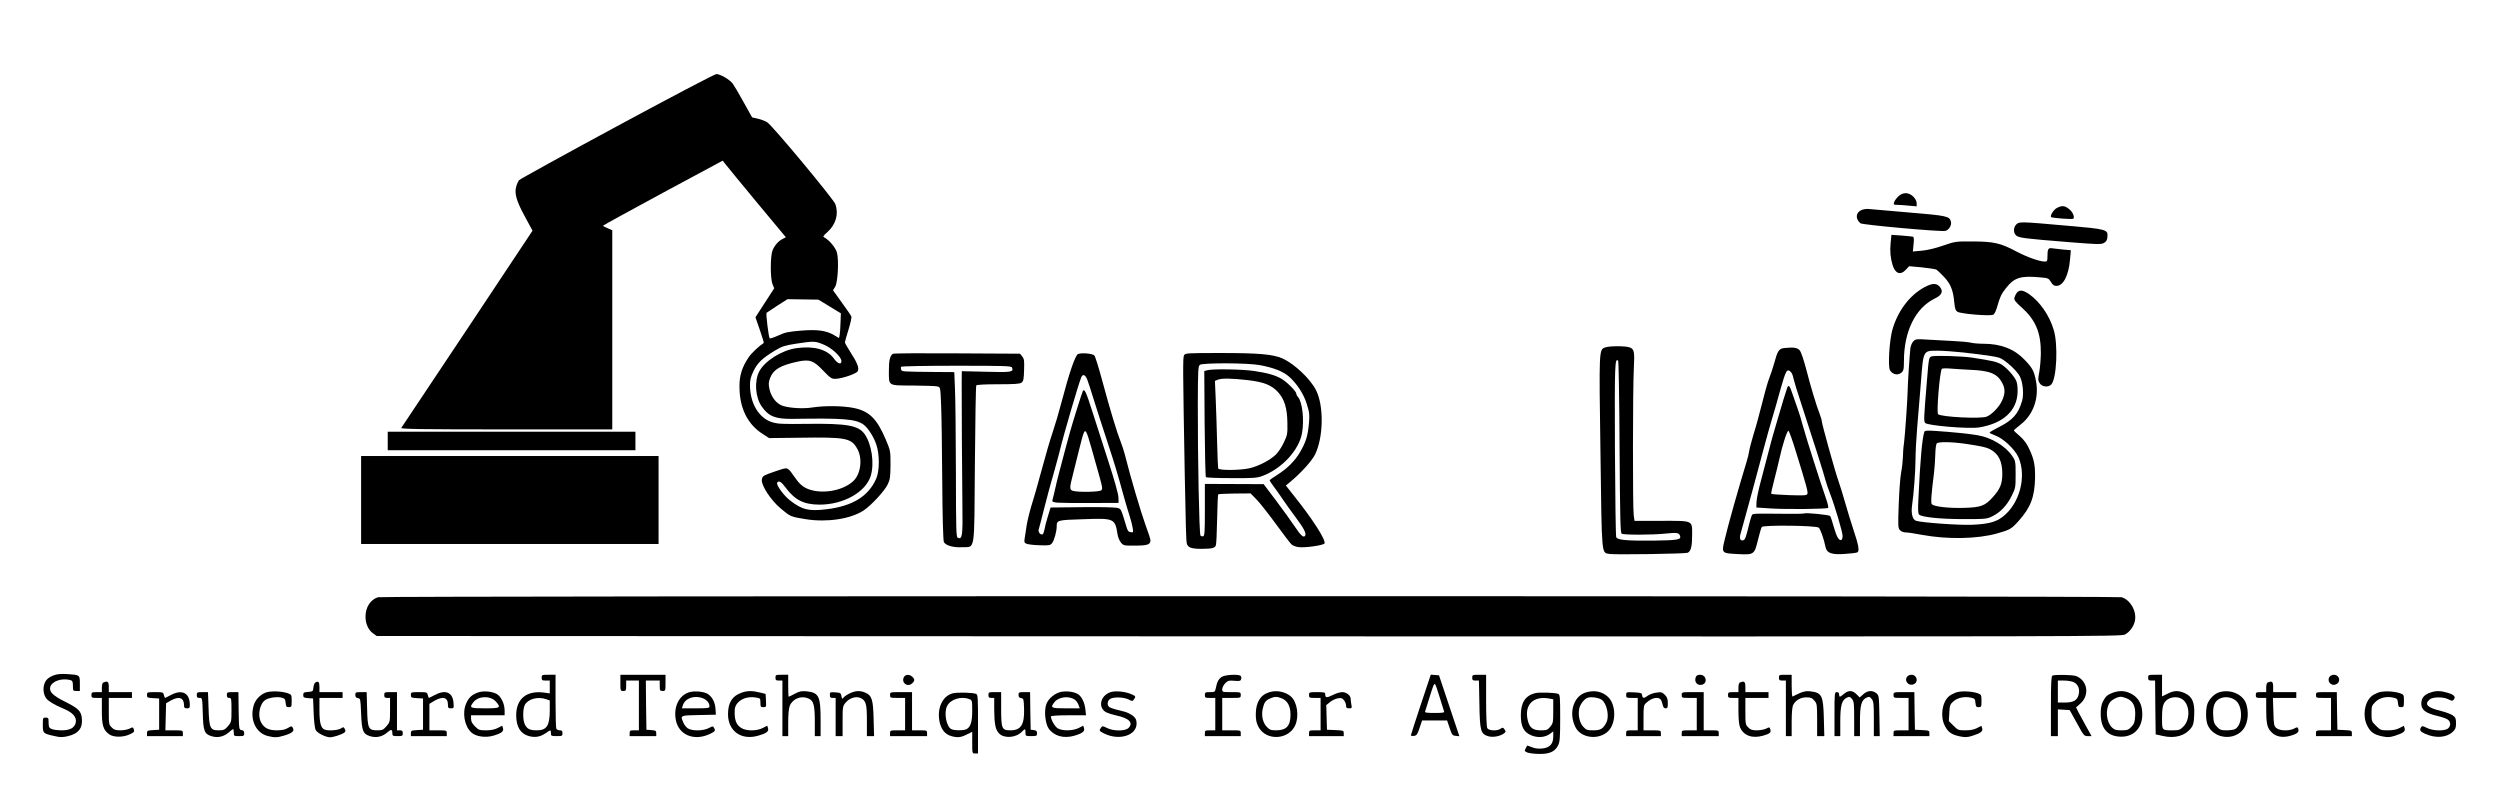 <?xml version="1.0" standalone="no"?>
<!DOCTYPE svg PUBLIC "-//W3C//DTD SVG 20010904//EN"
 "http://www.w3.org/TR/2001/REC-SVG-20010904/DTD/svg10.dtd">
<svg version="1.0" xmlns="http://www.w3.org/2000/svg"
 width="2160pt" height="700pt" viewBox="0 0 2160 700"
 preserveAspectRatio="xMidYMid meet">

<g transform="translate(0,700) scale(0.1,-0.1)"
fill="#000000" stroke="none">
<path d="M5330 5909 c-459 -248 -840 -458 -847 -467 -7 -10 -18 -34 -23 -55
-17 -59 2 -124 76 -260 l65 -120 -562 -846 c-309 -465 -567 -852 -572 -858 -8
-10 175 -13 907 -13 l916 0 0 861 0 860 -40 17 c-22 9 -40 19 -40 22 0 3 233
130 517 284 l517 278 26 -33 c14 -18 136 -167 272 -331 l248 -298 -28 -14
c-37 -19 -68 -54 -87 -98 -20 -50 -21 -244 0 -294 l14 -35 -81 -125 -81 -125
38 -110 c21 -60 36 -111 34 -112 -41 -26 -106 -88 -130 -123 -57 -84 -81 -158
-80 -253 0 -187 69 -327 203 -412 l53 -34 258 3 c410 6 452 -2 505 -98 46 -83
29 -216 -35 -276 -97 -91 -294 -119 -412 -60 -31 16 -59 42 -86 81 -69 98 -66
97 -127 79 -29 -9 -78 -26 -108 -37 -48 -19 -55 -26 -58 -52 -5 -50 79 -178
163 -248 84 -71 87 -72 218 -93 183 -29 387 2 499 76 65 43 180 167 208 225
20 42 23 63 24 169 0 120 0 121 -42 221 -77 180 -143 244 -280 271 -92 18
-244 20 -350 4 -80 -13 -188 -7 -255 12 -55 16 -102 74 -118 142 -10 48 -10
61 5 101 28 73 90 109 240 141 102 21 135 10 219 -79 64 -66 72 -71 108 -70
58 3 179 44 190 66 14 26 -4 73 -62 162 -27 42 -49 81 -49 87 0 6 14 56 31
110 17 55 28 106 25 113 -2 7 -39 61 -82 120 l-77 107 19 31 c23 39 33 228 15
295 -11 41 -64 105 -105 128 -19 10 -17 13 24 50 72 65 98 156 67 241 -17 45
-548 684 -589 707 -18 11 -55 25 -82 31 l-48 11 -72 129 c-39 72 -82 144 -95
162 -27 36 -108 83 -142 83 -13 0 -400 -203 -859 -451z m1838 -1557 l97 -59
-3 -84 c-1 -46 -5 -94 -8 -107 l-5 -23 -42 25 c-70 41 -147 51 -290 39 -107
-9 -135 -15 -193 -42 -37 -17 -71 -28 -74 -24 -9 11 -34 212 -27 220 3 3 45
31 93 62 l88 56 133 -2 134 -2 97 -59z m-54 -328 c71 -28 156 -107 156 -144 0
-34 -33 -23 -65 22 -58 79 -172 111 -324 90 -127 -18 -275 -111 -322 -203 -43
-85 -33 -223 23 -302 60 -85 117 -108 268 -106 430 7 538 -1 606 -46 39 -26
92 -105 115 -175 30 -87 29 -229 -1 -297 -67 -151 -204 -236 -429 -263 -152
-19 -214 -4 -317 78 -54 42 -120 134 -109 152 13 21 36 8 73 -43 81 -108 156
-146 293 -147 208 0 401 109 443 251 32 108 7 273 -54 359 -53 74 -153 92
-490 88 -222 -3 -262 -1 -311 15 -113 36 -189 163 -189 320 0 45 7 73 31 122
34 70 75 110 186 177 60 36 82 43 183 59 154 23 160 23 234 -7z"/>
<path d="M16401 5303 c-16 -16 -32 -38 -36 -50 -6 -21 -3 -23 27 -23 18 0 63
-3 101 -7 l67 -6 0 27 c0 17 -11 39 -29 57 -40 39 -89 40 -130 2z"/>
<path d="M17773 5204 c-29 -14 -63 -68 -51 -80 9 -8 183 -21 191 -14 15 14 -5
61 -38 85 -37 29 -58 31 -102 9z"/>
<path d="M16083 5185 c-50 -21 -54 -76 -9 -114 16 -14 697 -75 733 -66 32 8
57 49 49 80 -12 47 -34 52 -361 79 -170 14 -326 28 -345 30 -19 3 -49 -1 -67
-9z"/>
<path d="M17420 5060 c-25 -25 -26 -72 -1 -94 24 -21 69 -27 444 -57 259 -21
291 -22 315 -8 20 11 28 24 30 50 6 67 0 69 -361 100 -395 35 -401 35 -427 9z"/>
<path d="M16335 4901 c-7 -71 -2 -128 17 -191 23 -75 68 -91 115 -40 l28 30
109 -10 c60 -6 116 -15 125 -19 9 -5 39 -33 67 -63 57 -60 79 -114 89 -221 5
-54 11 -70 28 -81 29 -18 284 -39 308 -25 11 5 25 34 34 67 25 88 36 111 76
162 73 93 128 110 301 93 63 -5 69 -8 88 -39 15 -26 26 -34 48 -34 59 0 105
90 117 227 l7 81 -68 6 c-38 4 -81 9 -96 11 -31 5 -38 -8 -38 -71 0 -39 -3
-44 -23 -44 -45 0 -154 39 -247 88 -135 72 -194 85 -375 86 -148 1 -152 0
-257 -36 -65 -23 -138 -40 -185 -44 l-76 -7 6 62 c5 45 3 63 -6 66 -6 2 -51 6
-98 10 l-87 6 -7 -70z"/>
<path d="M16626 4518 c-129 -71 -230 -206 -276 -368 -26 -93 -39 -314 -21
-348 17 -31 56 -45 84 -31 33 18 37 28 37 109 0 258 100 460 267 541 59 28 74
60 46 97 -29 38 -66 38 -137 0z"/>
<path d="M17427 4473 c-8 -10 -18 -29 -22 -43 -5 -22 4 -34 62 -86 121 -109
167 -218 166 -396 -1 -54 -7 -127 -14 -164 -11 -57 -11 -70 2 -92 19 -35 76
-42 102 -14 47 51 60 346 21 472 -37 124 -117 240 -210 307 -53 37 -83 41
-107 16z"/>
<path d="M16532 4052 c-11 -11 -23 -37 -26 -58 -5 -36 -24 -317 -24 -374 -1
-70 -23 -384 -31 -445 -6 -38 -10 -95 -10 -126 -1 -31 -7 -90 -15 -130 -8 -41
-17 -165 -21 -277 -7 -187 -6 -204 10 -222 11 -12 31 -20 49 -20 17 0 81 -9
141 -21 223 -41 479 -36 650 12 112 32 123 38 185 107 105 116 140 210 143
375 1 107 -8 156 -48 243 -23 51 -46 82 -83 115 -29 24 -52 47 -52 50 0 3 26
26 58 51 111 86 162 232 132 380 -16 84 -32 112 -99 181 -88 92 -204 137 -354
137 -40 0 -88 4 -107 9 -19 5 -91 12 -160 15 -69 3 -168 9 -221 12 -88 6 -98
5 -117 -14z m427 -97 c191 -22 270 -33 312 -45 46 -13 154 -110 181 -163 26
-51 35 -154 19 -210 -34 -116 -80 -167 -208 -231 -40 -20 -73 -40 -73 -44 0
-4 23 -15 50 -25 69 -25 170 -120 200 -189 72 -167 9 -402 -138 -514 -59 -45
-125 -62 -262 -68 -115 -5 -444 19 -487 35 -29 11 -42 63 -33 130 15 100 30
303 30 399 0 52 6 174 14 270 8 96 23 276 33 400 21 276 18 270 144 270 45 0
143 -7 218 -15z"/>
<path d="M16690 3921 c-24 -7 -25 -9 -41 -206 -28 -337 -28 -352 -16 -369 18
-23 375 -53 466 -39 209 34 330 145 333 308 1 47 -4 80 -14 100 -27 50 -87
114 -131 139 -39 21 -72 29 -247 56 -86 13 -318 20 -350 11z m330 -116 c174
-7 238 -33 281 -117 25 -49 24 -92 -5 -153 -24 -52 -89 -119 -132 -135 -53
-20 -388 -3 -419 21 -15 12 14 362 32 392 3 5 40 6 82 2 42 -3 114 -8 161 -10z"/>
<path d="M16626 3269 c-19 -62 -35 -237 -51 -580 -5 -97 -3 -128 7 -136 28
-22 186 -38 383 -38 193 0 202 1 250 25 69 34 126 94 166 176 33 66 34 73 34
184 0 110 -1 119 -28 158 -57 87 -181 162 -302 182 -69 12 -230 28 -352 36
-83 6 -103 4 -107 -7z m359 -104 c139 -21 176 -29 210 -47 72 -38 105 -104
105 -210 0 -87 -18 -132 -80 -201 -69 -78 -104 -91 -252 -95 -132 -4 -259 11
-277 32 -10 11 -5 82 19 271 5 44 10 116 11 160 1 44 6 86 12 93 13 17 127 15
252 -3z"/>
<path d="M13868 3998 c-53 -19 -53 -17 -40 -910 12 -908 8 -861 77 -874 43 -8
654 1 676 10 28 12 39 54 39 150 0 133 15 126 -267 126 l-231 0 -7 51 c-9 64
-8 1092 1 1260 8 153 4 173 -37 188 -39 13 -174 13 -211 -1z m125 -862 c4
-607 7 -740 18 -747 18 -12 271 -11 382 1 95 10 112 7 122 -18 13 -35 -13 -40
-230 -43 -234 -2 -310 5 -321 30 -4 9 -9 351 -11 760 -3 732 -1 793 28 764 4
-4 10 -340 12 -747z"/>
<path d="M15417 3993 c-47 -5 -59 -24 -87 -128 -12 -44 -31 -100 -41 -125 -16
-38 -40 -125 -100 -360 -6 -25 -25 -89 -41 -142 -16 -53 -32 -114 -35 -135 -3
-21 -13 -65 -24 -98 -69 -225 -159 -544 -188 -669 -28 -116 -27 -116 112 -123
142 -8 145 -5 176 123 13 55 28 104 33 111 15 18 469 13 492 -6 14 -12 44 -95
60 -173 11 -47 55 -62 163 -54 51 3 100 9 109 13 22 8 13 62 -32 195 -19 57
-50 159 -70 228 -19 69 -47 157 -60 195 -29 80 -144 495 -144 517 0 9 -9 37
-19 64 -27 69 -76 230 -116 386 -19 73 -43 144 -53 158 -20 26 -53 32 -135 23z
m57 -208 c8 -9 18 -32 21 -53 4 -20 35 -122 70 -227 85 -258 201 -623 209
-660 4 -16 20 -64 36 -105 43 -111 110 -337 110 -370 0 -16 -4 -31 -9 -34 -20
-13 -43 25 -66 108 -14 50 -28 93 -33 98 -10 10 -211 30 -223 22 -5 -3 -91 -5
-192 -3 -234 2 -248 2 -258 -8 -4 -4 -15 -37 -24 -73 -29 -120 -36 -141 -51
-147 -27 -10 -38 12 -26 54 6 21 20 70 30 108 37 131 123 450 168 620 25 94
58 213 74 265 16 52 48 163 70 245 51 180 59 194 94 160z"/>
<path d="M15441 3648 c-11 -29 -46 -146 -86 -283 -14 -49 -30 -103 -35 -120
-5 -16 -23 -82 -39 -145 -16 -63 -47 -178 -67 -255 -21 -77 -38 -160 -38 -185
l-1 -45 125 -8 c144 -9 485 -5 495 5 4 4 -4 40 -18 80 -52 149 -166 507 -197
618 -17 63 -38 133 -47 155 -8 22 -26 74 -40 115 -30 90 -39 102 -52 68z m75
-548 c93 -300 106 -350 100 -367 -6 -14 -24 -15 -157 -11 -82 3 -152 8 -155
11 -3 3 8 56 25 119 16 62 37 147 46 188 24 112 66 241 77 238 6 -2 35 -82 64
-178z"/>
<path d="M7714 3943 c-25 -18 -34 -56 -34 -143 0 -138 -13 -130 208 -131 103
-1 198 -4 212 -8 25 -7 25 -8 31 -156 4 -83 8 -379 10 -659 2 -317 8 -517 14
-529 15 -30 80 -49 158 -45 115 6 104 -63 110 715 3 370 8 677 12 683 4 6 76
10 189 10 141 0 187 3 202 14 16 12 20 29 22 108 3 81 1 97 -16 118 l-19 24
-544 3 c-299 2 -549 1 -555 -4z m1030 -119 c15 -39 -6 -42 -224 -36 l-210 5
-1 -99 c-1 -182 3 -766 6 -1040 4 -285 0 -316 -39 -301 -15 6 -16 57 -17 574
-1 312 -4 633 -8 713 l-6 145 -155 1 c-300 3 -297 3 -304 20 -3 9 -4 20 0 25
3 5 205 9 479 9 427 0 473 -2 479 -16z"/>
<path d="M9314 3941 c-24 -11 -76 -162 -143 -418 -22 -84 -56 -199 -75 -255
-20 -57 -63 -204 -96 -328 -33 -124 -74 -265 -90 -315 -15 -49 -33 -124 -40
-165 -6 -41 -13 -92 -17 -112 -5 -33 -3 -39 19 -47 14 -5 65 -11 113 -12 80
-3 89 -1 105 19 18 21 40 102 40 143 0 55 3 56 228 63 271 10 276 7 298 -133
4 -24 17 -55 30 -70 21 -25 26 -26 122 -25 106 0 132 9 132 46 0 10 -20 71
-44 136 -37 101 -129 411 -178 607 -9 33 -25 83 -36 110 -30 74 -93 282 -157
520 -31 116 -62 216 -70 224 -17 17 -111 25 -141 12z m79 -218 c8 -21 36 -105
61 -188 26 -82 76 -240 113 -350 65 -198 87 -271 143 -475 16 -58 38 -132 49
-165 11 -34 23 -80 27 -104 7 -41 6 -43 -17 -39 -19 2 -27 13 -37 48 -48 159
-45 153 -80 162 -18 5 -155 8 -304 6 l-271 -3 -23 -75 c-13 -41 -26 -91 -29
-112 -4 -21 -11 -41 -16 -44 -17 -10 -41 18 -35 40 4 12 25 93 47 181 22 88
60 228 84 310 23 83 48 173 54 200 28 120 155 553 182 623 13 33 34 27 52 -15z"/>
<path d="M9356 3622 c-6 -9 -90 -277 -112 -357 -14 -48 -53 -196 -95 -355 -11
-41 -26 -104 -34 -140 -8 -36 -17 -75 -21 -86 -5 -20 -1 -22 43 -27 26 -2 156
-4 288 -3 l240 1 -2 49 c-1 29 -33 144 -82 295 -44 135 -107 333 -141 439 -56
176 -70 207 -84 184z m73 -489 c18 -65 48 -172 67 -238 31 -111 32 -121 17
-132 -18 -14 -199 -17 -243 -4 -30 9 -30 27 0 141 10 41 33 133 51 205 17 71
36 140 42 153 10 21 12 22 22 8 7 -8 26 -68 44 -133z"/>
<path d="M10230 3930 c-11 -20 -10 -118 6 -1020 9 -467 12 -581 18 -606 9 -35
40 -46 128 -46 91 1 113 6 123 30 4 9 9 111 11 226 2 115 6 212 10 215 3 3 67
6 142 7 l137 1 50 -51 c28 -28 103 -123 167 -211 64 -88 126 -169 137 -179 10
-10 38 -20 61 -23 54 -8 218 16 224 32 12 31 -104 212 -271 420 l-63 80 36 30
c93 77 185 178 215 236 74 147 79 423 9 559 -50 98 -186 226 -289 273 -81 36
-205 47 -533 47 -299 0 -308 -1 -318 -20z m657 -85 c118 -22 200 -55 249 -98
70 -62 129 -152 156 -242 22 -71 24 -89 17 -165 -10 -109 -26 -159 -77 -247
-46 -78 -113 -144 -203 -200 -33 -20 -59 -39 -59 -43 0 -4 15 -27 33 -51 19
-24 53 -73 77 -109 24 -36 77 -109 117 -163 71 -96 91 -136 79 -156 -13 -20
-38 3 -88 78 -28 42 -100 142 -160 222 l-110 146 -254 1 -254 1 0 -224 c0
-184 -2 -224 -14 -228 -8 -3 -19 0 -24 6 -11 14 -24 667 -23 1142 1 289 3 321
18 333 25 18 417 17 520 -3z"/>
<path d="M10430 3801 l-25 -7 3 -455 c2 -249 7 -458 11 -462 4 -4 104 -8 222
-8 195 -1 219 1 270 20 165 63 311 221 338 366 21 114 4 273 -35 316 -8 8 -14
21 -14 28 0 19 -80 100 -126 127 -54 32 -120 51 -241 69 -100 15 -357 19 -403
6z m348 -85 c141 -16 209 -43 265 -105 54 -60 78 -136 80 -260 2 -101 0 -109
-31 -175 -18 -39 -50 -86 -70 -105 -51 -48 -145 -97 -223 -116 -80 -19 -268
-21 -274 -2 -2 6 -6 107 -9 222 -3 116 -8 283 -12 372 l-7 162 24 10 c34 14
115 13 257 -3z"/>
<path d="M3350 3190 l0 -80 1070 0 1070 0 0 80 0 80 -1070 0 -1070 0 0 -80z"/>
<path d="M3120 2680 l0 -380 1285 0 1285 0 0 380 0 380 -1285 0 -1285 0 0
-380z"/>
<path d="M3266 1840 c-64 -20 -107 -85 -108 -164 -1 -64 24 -119 66 -149 l31
-22 7535 -3 c7320 -2 7536 -2 7570 16 42 23 77 71 86 120 16 82 -41 181 -116
202 -44 12 -15022 12 -15064 0z"/>
<path d="M467 1166 c-52 -19 -75 -42 -87 -86 -10 -39 -1 -90 22 -117 19 -23
75 -56 138 -82 88 -35 126 -77 114 -126 -11 -44 -49 -65 -120 -65 -35 0 -75 5
-89 12 -21 9 -25 18 -25 55 0 39 -2 43 -25 43 -24 0 -25 -2 -25 -63 0 -73 2
-75 103 -97 45 -11 68 -11 111 -1 94 21 133 71 123 157 -6 61 -32 85 -148 143
-102 51 -135 84 -125 125 13 50 99 80 174 60 18 -5 22 -13 22 -50 0 -42 1 -44
30 -44 l30 0 0 64 c0 75 0 75 -110 82 -51 3 -87 0 -113 -10z"/>
<path d="M4680 1145 c0 -22 4 -25 35 -25 l35 0 0 -55 0 -56 -49 7 c-151 20
-241 -53 -241 -196 0 -100 37 -160 110 -180 54 -14 97 -7 144 25 45 31 46 31
46 0 0 -23 3 -25 50 -25 47 0 50 2 50 25 0 20 -5 25 -24 25 -13 0 -27 7 -30
16 -3 9 -6 117 -6 240 l0 224 -60 0 c-57 0 -60 -1 -60 -25z m39 -186 l31 -11
0 -83 c0 -134 -26 -175 -111 -175 -61 0 -84 11 -104 50 -19 37 -19 132 -1 169
28 52 112 75 185 50z"/>
<path d="M5360 1100 c0 -68 1 -70 25 -70 23 0 25 4 25 45 l0 45 55 0 55 0 0
-215 0 -215 -40 0 c-36 0 -40 -2 -40 -25 l0 -25 115 0 115 0 0 24 c0 22 -5 25
-42 28 l-43 3 -3 213 -2 212 60 0 60 0 0 -45 c0 -41 2 -45 25 -45 24 0 25 2
25 70 l0 70 -195 0 -195 0 0 -70z"/>
<path d="M6700 1145 c0 -21 5 -25 30 -25 l30 0 0 -240 0 -240 25 0 25 0 0 115
c0 75 5 127 14 148 25 60 98 89 159 63 47 -19 57 -56 57 -208 l0 -118 25 0 25
0 0 138 c0 208 -15 238 -122 249 -44 4 -61 0 -101 -21 -26 -14 -50 -26 -53
-26 -2 0 -4 43 -4 95 l0 95 -55 0 c-52 0 -55 -1 -55 -25z"/>
<path d="M7810 1150 c-26 -48 30 -91 70 -55 25 22 25 37 2 58 -25 23 -59 21
-72 -3z"/>
<path d="M10558 1153 c-30 -19 -43 -44 -53 -97 -7 -35 -9 -36 -51 -36 -40 0
-44 -2 -44 -25 0 -23 4 -25 45 -25 l45 0 0 -140 0 -140 -45 0 c-41 0 -45 -2
-45 -25 l0 -25 155 0 155 0 0 25 c0 25 -1 25 -80 25 l-80 0 0 140 0 140 80 0
c79 0 80 0 80 25 0 25 -1 25 -80 25 -79 0 -80 0 -80 25 0 14 12 37 26 52 22
22 32 25 79 21 47 -4 54 -2 59 16 3 11 0 24 -7 28 -23 14 -131 8 -159 -9z"/>
<path d="M12276 913 c-47 -142 -86 -262 -86 -266 0 -5 12 -7 27 -5 23 3 29 12
48 68 l22 65 108 0 108 0 22 -65 c20 -60 24 -65 53 -68 l31 -3 -88 263 -88
263 -35 3 -36 3 -86 -258z m162 65 c19 -61 36 -117 39 -125 4 -10 -13 -13 -82
-13 -69 0 -86 3 -82 13 3 8 20 61 37 118 35 112 38 119 48 119 4 0 22 -50 40
-112z"/>
<path d="M12720 1145 c0 -21 5 -25 29 -25 l29 0 4 -202 c4 -234 11 -259 76
-279 41 -12 101 -1 136 24 17 13 18 16 5 35 -13 18 -17 18 -34 6 -29 -22 -102
-18 -115 5 -6 12 -10 107 -10 240 l0 221 -60 0 c-57 0 -60 -1 -60 -25z"/>
<path d="M14651 1148 c-15 -40 14 -74 54 -64 52 13 38 86 -16 86 -22 0 -32 -6
-38 -22z"/>
<path d="M15370 1145 c0 -21 5 -25 30 -25 l30 0 0 -240 0 -240 25 0 25 0 0
123 c0 77 5 131 13 146 21 41 64 66 114 66 37 0 49 -5 69 -28 23 -27 24 -35
24 -168 l0 -139 31 0 31 0 -4 153 c-5 199 -17 222 -117 234 -45 5 -71 -3 -153
-45 -5 -2 -8 39 -8 92 l0 96 -55 0 c-52 0 -55 -1 -55 -25z"/>
<path d="M16482 1158 c-36 -36 7 -91 54 -69 42 19 26 81 -21 81 -12 0 -26 -5
-33 -12z"/>
<path d="M17733 1163 c-10 -3 -13 -66 -13 -264 l0 -259 30 0 30 0 0 116 0 115
51 -3 51 -3 62 -112 c59 -108 62 -113 94 -113 l33 0 -46 83 c-25 45 -55 101
-67 123 l-21 42 36 32 c84 73 64 201 -36 239 -28 11 -181 14 -204 4z m186 -58
c37 -18 53 -63 40 -109 -13 -48 -46 -66 -119 -66 l-60 0 0 95 0 95 55 0 c31 0
69 -7 84 -15z"/>
<path d="M18560 1145 c0 -21 5 -25 30 -25 l30 0 2 -232 3 -233 63 -14 c104
-24 194 2 246 73 16 21 22 46 24 110 5 107 -17 158 -81 187 -56 25 -94 24
-150 -5 l-47 -23 0 93 0 94 -60 0 c-57 0 -60 -1 -60 -25z m307 -196 c55 -53
54 -170 -2 -226 -30 -30 -38 -33 -93 -33 -94 0 -92 -2 -92 107 0 66 5 103 16
124 30 59 121 74 171 28z"/>
<path d="M20130 1156 c-31 -38 9 -89 54 -68 45 20 30 82 -20 82 -12 0 -27 -7
-34 -14z"/>
<path d="M893 1103 c-8 -2 -13 -22 -13 -44 l0 -39 -45 0 c-41 0 -45 -2 -45
-25 0 -23 4 -25 45 -25 l45 0 0 -112 c0 -125 12 -165 63 -202 36 -27 118 -28
175 -2 43 20 46 24 36 50 -5 14 -9 14 -34 1 -16 -8 -52 -15 -80 -15 -41 0 -56
5 -75 25 -24 23 -25 30 -25 140 l0 115 100 0 100 0 0 25 0 25 -100 0 -100 0 0
45 c0 46 -10 54 -47 38z"/>
<path d="M2723 1102 c-6 -4 -13 -23 -15 -42 -3 -33 -5 -35 -45 -38 -38 -3 -43
-6 -43 -27 0 -21 5 -24 43 -27 l42 -3 5 -125 c3 -77 10 -134 18 -148 16 -27
84 -61 123 -62 30 0 106 25 125 41 10 8 11 16 3 31 -10 18 -12 18 -34 4 -24
-16 -108 -22 -140 -10 -33 13 -45 59 -45 169 l0 105 100 0 100 0 0 25 0 25
-100 0 -100 0 0 45 c0 45 -10 54 -37 37z"/>
<path d="M15033 1103 c-8 -2 -13 -22 -13 -44 l0 -39 -45 0 c-41 0 -45 -2 -45
-25 0 -23 4 -25 45 -25 l45 0 0 -110 c0 -71 5 -122 14 -144 30 -72 106 -99
200 -72 61 18 70 27 61 56 -6 19 -8 19 -35 5 -16 -8 -52 -15 -80 -15 -41 0
-56 5 -75 25 -24 23 -25 30 -25 140 l0 115 100 0 100 0 0 25 0 25 -100 0 -100
0 0 45 c0 46 -10 54 -47 38z"/>
<path d="M19593 1103 c-8 -2 -13 -22 -13 -44 l0 -39 -45 0 c-41 0 -45 -2 -45
-25 0 -23 4 -25 45 -25 l45 0 0 -92 c0 -124 7 -161 39 -197 39 -46 100 -59
174 -37 58 17 74 33 63 61 -5 14 -9 14 -35 0 -43 -22 -123 -20 -152 4 -22 18
-24 27 -27 140 l-4 121 101 0 101 0 0 25 0 25 -100 0 -100 0 0 45 c0 46 -10
54 -47 38z"/>
<path d="M2295 1016 c-49 -19 -90 -63 -104 -113 -34 -121 20 -236 122 -262 60
-15 84 -14 143 4 69 21 89 38 75 64 -11 20 -11 20 -44 1 -23 -14 -50 -20 -95
-20 -72 0 -111 20 -137 70 -31 60 -11 160 37 192 32 21 104 31 143 20 25 -7
30 -14 33 -45 3 -32 7 -37 28 -37 22 0 24 3 24 54 0 52 -1 54 -32 66 -56 19
-149 22 -193 6z"/>
<path d="M4127 1016 c-50 -19 -76 -42 -98 -91 -37 -80 -17 -198 43 -253 39
-36 121 -48 188 -29 73 21 94 38 86 65 l-7 22 -39 -20 c-27 -14 -59 -20 -101
-20 -56 0 -64 3 -95 34 -24 24 -34 43 -34 65 l0 31 145 0 145 0 0 43 c-1 59
-32 122 -70 142 -44 23 -118 28 -163 11z m156 -76 c49 -55 41 -60 -93 -60
-131 0 -138 4 -99 54 43 54 144 57 192 6z"/>
<path d="M5951 1018 c-88 -30 -134 -131 -111 -243 26 -124 154 -178 285 -120
52 24 58 30 46 53 -11 20 -11 20 -48 1 -48 -25 -143 -26 -180 -2 -14 9 -32 32
-39 50 -27 63 -29 62 134 65 l147 3 -3 50 c-4 56 -25 99 -63 127 -31 23 -121
32 -168 16z m124 -52 c34 -14 55 -41 55 -70 0 -14 -18 -16 -119 -16 l-120 0
10 29 c21 60 102 87 174 57z"/>
<path d="M6407 1015 c-81 -28 -117 -86 -117 -187 1 -146 116 -227 262 -184 71
20 92 37 84 64 l-7 22 -39 -20 c-53 -27 -141 -27 -185 0 -45 28 -61 71 -57
157 4 71 86 121 178 107 43 -6 44 -7 44 -45 0 -35 3 -39 25 -39 25 0 26 2 23
57 l-3 57 -50 13 c-64 16 -110 16 -158 -2z"/>
<path d="M7345 1011 c-22 -10 -47 -26 -55 -36 -14 -17 -15 -16 -20 11 -5 27
-9 29 -53 32 -45 3 -47 2 -47 -22 0 -21 5 -26 25 -26 l25 0 0 -165 0 -165 30
0 30 0 0 129 c0 124 1 131 26 160 34 41 91 58 130 40 46 -22 54 -51 54 -196
l0 -133 31 0 31 0 -4 148 c-4 168 -15 204 -73 228 -45 19 -82 17 -130 -5z"/>
<path d="M9146 1016 c-49 -19 -93 -60 -107 -104 -19 -56 -8 -163 21 -206 45
-65 130 -89 221 -63 72 21 93 38 85 65 l-7 22 -39 -20 c-50 -25 -140 -27 -181
-3 -25 15 -59 74 -59 103 0 6 59 10 151 10 l152 0 -5 48 c-6 64 -35 120 -70
138 -43 22 -117 27 -162 10z m139 -60 c12 -8 27 -29 33 -45 l11 -31 -120 0
c-130 0 -137 4 -98 54 36 45 122 56 174 22z"/>
<path d="M9596 1020 c-90 -29 -113 -135 -37 -175 17 -8 54 -20 83 -26 114 -24
153 -64 108 -109 -28 -28 -130 -28 -185 0 -38 19 -41 19 -52 3 -19 -25 -17
-29 30 -52 128 -62 277 -15 277 87 0 33 -6 45 -30 66 -17 14 -49 30 -70 36
-22 5 -59 15 -82 21 -24 6 -49 16 -55 21 -21 17 -15 56 10 70 32 18 116 15
157 -5 33 -17 35 -17 47 0 19 25 17 29 -29 48 -52 21 -133 28 -172 15z"/>
<path d="M10969 1020 c-79 -23 -119 -89 -119 -192 0 -48 6 -76 23 -108 65
-123 260 -115 318 14 35 78 17 200 -37 248 -47 41 -123 57 -185 38z m106 -54
c50 -21 75 -68 75 -141 0 -96 -35 -134 -121 -135 -48 0 -59 4 -83 29 -36 37
-49 97 -36 158 13 55 24 71 65 89 39 17 58 17 100 0z"/>
<path d="M13695 1015 c-103 -36 -143 -179 -83 -298 48 -96 203 -114 284 -33
68 68 68 224 0 292 -51 51 -126 65 -201 39z m142 -60 c46 -31 70 -143 42 -198
-28 -54 -50 -67 -112 -67 -53 0 -62 3 -87 30 -32 34 -46 97 -36 155 8 41 48
92 79 98 35 8 87 -1 114 -18z"/>
<path d="M15932 1005 c-36 -30 -42 -31 -42 -5 0 13 -7 20 -20 20 -19 0 -20 -7
-20 -190 l0 -190 25 0 25 0 0 126 c0 139 13 187 58 207 21 10 27 8 43 -12 17
-20 19 -41 19 -172 l0 -149 25 0 25 0 0 125 c0 141 12 187 56 207 23 11 28 10
45 -11 17 -20 19 -41 19 -172 l0 -149 26 0 25 0 -3 176 c-3 171 -4 176 -27
195 -34 27 -75 24 -112 -9 l-31 -28 -28 28 c-35 35 -69 36 -108 3z"/>
<path d="M16897 1016 c-21 -8 -48 -22 -59 -33 -59 -52 -76 -174 -35 -253 28
-56 58 -77 129 -92 49 -10 65 -9 110 5 72 23 92 38 84 65 l-7 21 -37 -19 c-26
-14 -56 -20 -101 -20 -61 0 -65 2 -103 40 l-40 40 4 71 c3 65 7 74 35 99 36
32 97 45 153 32 31 -7 35 -11 38 -45 3 -32 7 -37 28 -37 22 0 24 3 24 54 0 52
-1 54 -32 66 -55 19 -149 22 -191 6z"/>
<path d="M18257 1016 c-49 -18 -64 -32 -88 -77 -13 -27 -19 -59 -19 -106 0
-130 62 -198 180 -198 124 1 197 100 176 239 -9 60 -42 107 -96 134 -50 25
-97 27 -153 8z m118 -50 c55 -23 77 -68 73 -148 -3 -58 -8 -71 -33 -98 -25
-26 -35 -30 -86 -30 -47 0 -60 4 -83 26 -48 48 -57 153 -19 212 15 24 65 51
96 52 10 0 33 -6 52 -14z"/>
<path d="M19174 1019 c-38 -11 -82 -53 -100 -96 -18 -42 -18 -145 0 -186 47
-111 205 -140 294 -54 49 47 66 141 42 227 -24 88 -134 139 -236 109z m148
-76 c59 -57 52 -209 -12 -243 -10 -5 -43 -10 -72 -10 -47 0 -58 4 -83 30 -25
27 -30 40 -33 99 -5 82 13 125 61 147 44 20 105 9 139 -23z"/>
<path d="M20547 1016 c-21 -8 -48 -22 -59 -33 -60 -54 -77 -172 -35 -253 28
-56 58 -77 129 -92 49 -10 65 -9 110 5 72 23 92 38 84 65 l-7 21 -37 -19 c-26
-14 -56 -20 -101 -20 -60 0 -65 2 -102 39 -38 37 -39 41 -39 106 0 63 2 69 33
100 37 37 96 51 157 37 31 -7 35 -11 38 -45 3 -32 7 -37 28 -37 22 0 24 3 24
54 0 52 -1 54 -32 66 -55 19 -149 22 -191 6z"/>
<path d="M20995 1015 c-52 -18 -75 -48 -75 -95 0 -54 37 -82 144 -107 34 -8
71 -21 83 -29 28 -18 30 -55 5 -77 -28 -25 -131 -23 -184 4 -33 17 -42 18 -49
7 -17 -26 -9 -39 34 -58 92 -41 185 -34 240 18 22 21 27 34 27 73 0 41 -4 51
-28 68 -16 11 -60 28 -98 37 -122 30 -150 57 -103 100 27 24 121 25 165 1 28
-14 34 -15 44 -2 20 24 4 43 -51 59 -64 19 -102 20 -154 1z"/>
<path d="M1270 996 c0 -23 4 -25 53 -28 l52 -3 0 -135 0 -135 -52 -3 c-49 -3
-53 -5 -53 -28 l0 -24 155 0 155 0 0 25 c0 24 -2 25 -75 25 l-76 0 3 117 3
117 40 23 c72 41 115 25 115 -41 0 -21 5 -26 25 -26 21 0 25 5 25 29 0 104
-66 138 -164 86 -26 -14 -49 -25 -50 -25 -2 0 -7 11 -10 25 -6 24 -10 25 -76
25 -68 0 -70 -1 -70 -24z"/>
<path d="M1700 995 c0 -20 5 -25 24 -25 24 0 24 0 28 -133 4 -153 13 -179 77
-198 52 -16 104 -4 145 31 19 17 36 30 40 30 3 0 6 -13 6 -30 0 -29 2 -30 45
-30 41 0 45 2 45 24 0 18 -6 25 -22 28 -23 3 -23 6 -26 166 l-2 162 -50 0
c-47 0 -50 -2 -50 -25 0 -18 5 -25 20 -25 19 0 20 -7 20 -105 0 -102 -1 -105
-31 -140 -28 -31 -37 -35 -80 -35 -73 0 -82 18 -87 191 l-5 139 -48 0 c-46 0
-49 -2 -49 -25z"/>
<path d="M3070 996 c0 -18 6 -25 23 -28 21 -3 22 -8 27 -133 6 -151 16 -177
79 -196 52 -16 104 -4 145 31 36 32 46 30 46 -7 0 -21 5 -23 45 -23 41 0 45 2
45 25 0 20 -5 25 -25 25 l-25 0 0 165 0 165 -55 0 c-52 0 -55 -1 -55 -25 0
-20 5 -25 25 -25 l25 0 0 -105 c0 -102 -1 -105 -31 -140 -27 -31 -37 -35 -78
-35 -78 0 -85 14 -89 186 l-4 144 -49 0 c-45 0 -49 -2 -49 -24z"/>
<path d="M3550 996 c0 -23 4 -25 53 -28 l52 -3 0 -135 0 -135 -52 -3 c-49 -3
-53 -5 -53 -28 l0 -24 155 0 155 0 0 25 c0 24 -2 25 -75 25 l-75 0 0 115 0
114 43 26 c73 42 117 30 117 -32 0 -29 3 -33 26 -33 26 0 26 1 22 52 -9 88
-70 112 -162 63 -26 -14 -49 -25 -50 -25 -2 0 -7 11 -10 25 -6 24 -10 25 -76
25 -68 0 -70 -1 -70 -24z"/>
<path d="M7690 995 c0 -24 2 -25 65 -25 l65 0 0 -140 0 -140 -65 0 c-63 0 -65
-1 -65 -25 l0 -25 160 0 160 0 0 25 c0 24 -2 25 -65 25 l-65 0 0 165 0 165
-95 0 c-95 0 -95 0 -95 -25z"/>
<path d="M8229 1009 c-88 -25 -135 -131 -111 -246 14 -66 48 -108 101 -123 55
-15 83 -12 134 14 l47 23 0 -93 c0 -94 0 -94 25 -94 l25 0 0 254 c0 232 -1
254 -17 261 -31 12 -166 15 -204 4z m145 -49 c25 -9 26 -12 26 -100 0 -97 -14
-141 -49 -160 -26 -13 -107 -13 -133 1 -42 23 -64 142 -35 199 29 58 121 87
191 60z"/>
<path d="M8540 995 c0 -20 5 -25 25 -25 l25 0 0 -102 c1 -122 10 -171 41 -204
43 -46 144 -40 196 12 31 31 33 30 33 -6 0 -29 1 -30 50 -30 46 0 50 2 50 24
0 19 -6 25 -27 28 l-28 3 -3 163 -2 162 -50 0 c-46 0 -50 -2 -50 -24 0 -18 6
-25 23 -28 21 -3 22 -8 25 -92 4 -138 -27 -186 -119 -186 -73 0 -79 14 -79
187 l0 143 -55 0 c-52 0 -55 -1 -55 -25z"/>
<path d="M11310 995 c0 -23 3 -25 50 -25 l50 0 0 -140 0 -140 -50 0 c-47 0
-50 -2 -50 -25 l0 -25 150 0 150 0 0 25 c0 23 -3 24 -72 27 l-73 3 -3 106 -3
107 31 25 c17 15 47 29 67 33 31 6 39 3 55 -16 10 -12 18 -33 18 -46 0 -19 5
-24 26 -24 24 0 26 3 20 31 -3 17 -6 40 -6 50 0 30 -36 59 -73 59 -19 0 -55
-11 -82 -25 -52 -26 -65 -25 -65 6 0 17 -7 19 -70 19 -68 0 -70 -1 -70 -25z"/>
<path d="M13263 1011 c-85 -22 -123 -82 -123 -191 0 -96 24 -144 87 -172 56
-25 122 -20 164 11 l29 22 0 -45 c0 -64 -30 -97 -96 -103 -33 -3 -63 0 -88 11
-22 9 -40 15 -41 14 -1 -2 -8 -13 -14 -26 -11 -20 -9 -23 16 -34 15 -6 62 -12
103 -12 89 -1 135 20 162 74 15 30 18 65 18 236 0 183 -2 203 -17 209 -28 11
-165 15 -200 6z m126 -47 l31 -6 0 -103 c0 -97 -2 -105 -26 -134 -23 -28 -31
-31 -83 -31 -68 0 -97 23 -112 90 -30 133 51 211 190 184z"/>
<path d="M14050 995 c0 -23 3 -25 50 -25 l50 0 0 -140 0 -140 -50 0 c-47 0
-50 -2 -50 -25 l0 -25 150 0 150 0 0 25 c0 24 -2 25 -75 25 l-75 0 0 108 c0
100 2 110 23 129 31 28 61 43 90 43 30 0 42 -14 52 -57 5 -23 12 -33 26 -33
16 0 19 7 19 45 0 36 -6 52 -26 72 -23 23 -31 25 -72 19 -26 -3 -59 -15 -74
-26 -35 -26 -46 -25 -50 3 -3 20 -9 22 -70 25 -67 3 -68 3 -68 -23z"/>
<path d="M14530 995 c0 -24 2 -25 65 -25 l65 0 0 -140 0 -140 -65 0 c-63 0
-65 -1 -65 -25 l0 -25 160 0 160 0 0 25 c0 24 -2 25 -65 25 l-65 0 0 165 0
165 -95 0 c-95 0 -95 0 -95 -25z"/>
<path d="M16360 995 c0 -24 2 -25 65 -25 l65 0 0 -140 0 -140 -65 0 c-63 0
-65 -1 -65 -25 l0 -25 155 0 155 0 0 25 c0 23 -4 24 -62 27 l-63 3 -3 163 -2
162 -90 0 c-89 0 -90 0 -90 -25z"/>
<path d="M20010 995 c0 -24 2 -25 65 -25 l65 0 0 -140 0 -140 -65 0 c-63 0
-65 -1 -65 -25 l0 -25 155 0 155 0 0 25 c0 23 -4 24 -62 27 l-63 3 -3 163 -2
162 -90 0 c-89 0 -90 0 -90 -25z"/>
</g>
</svg>
